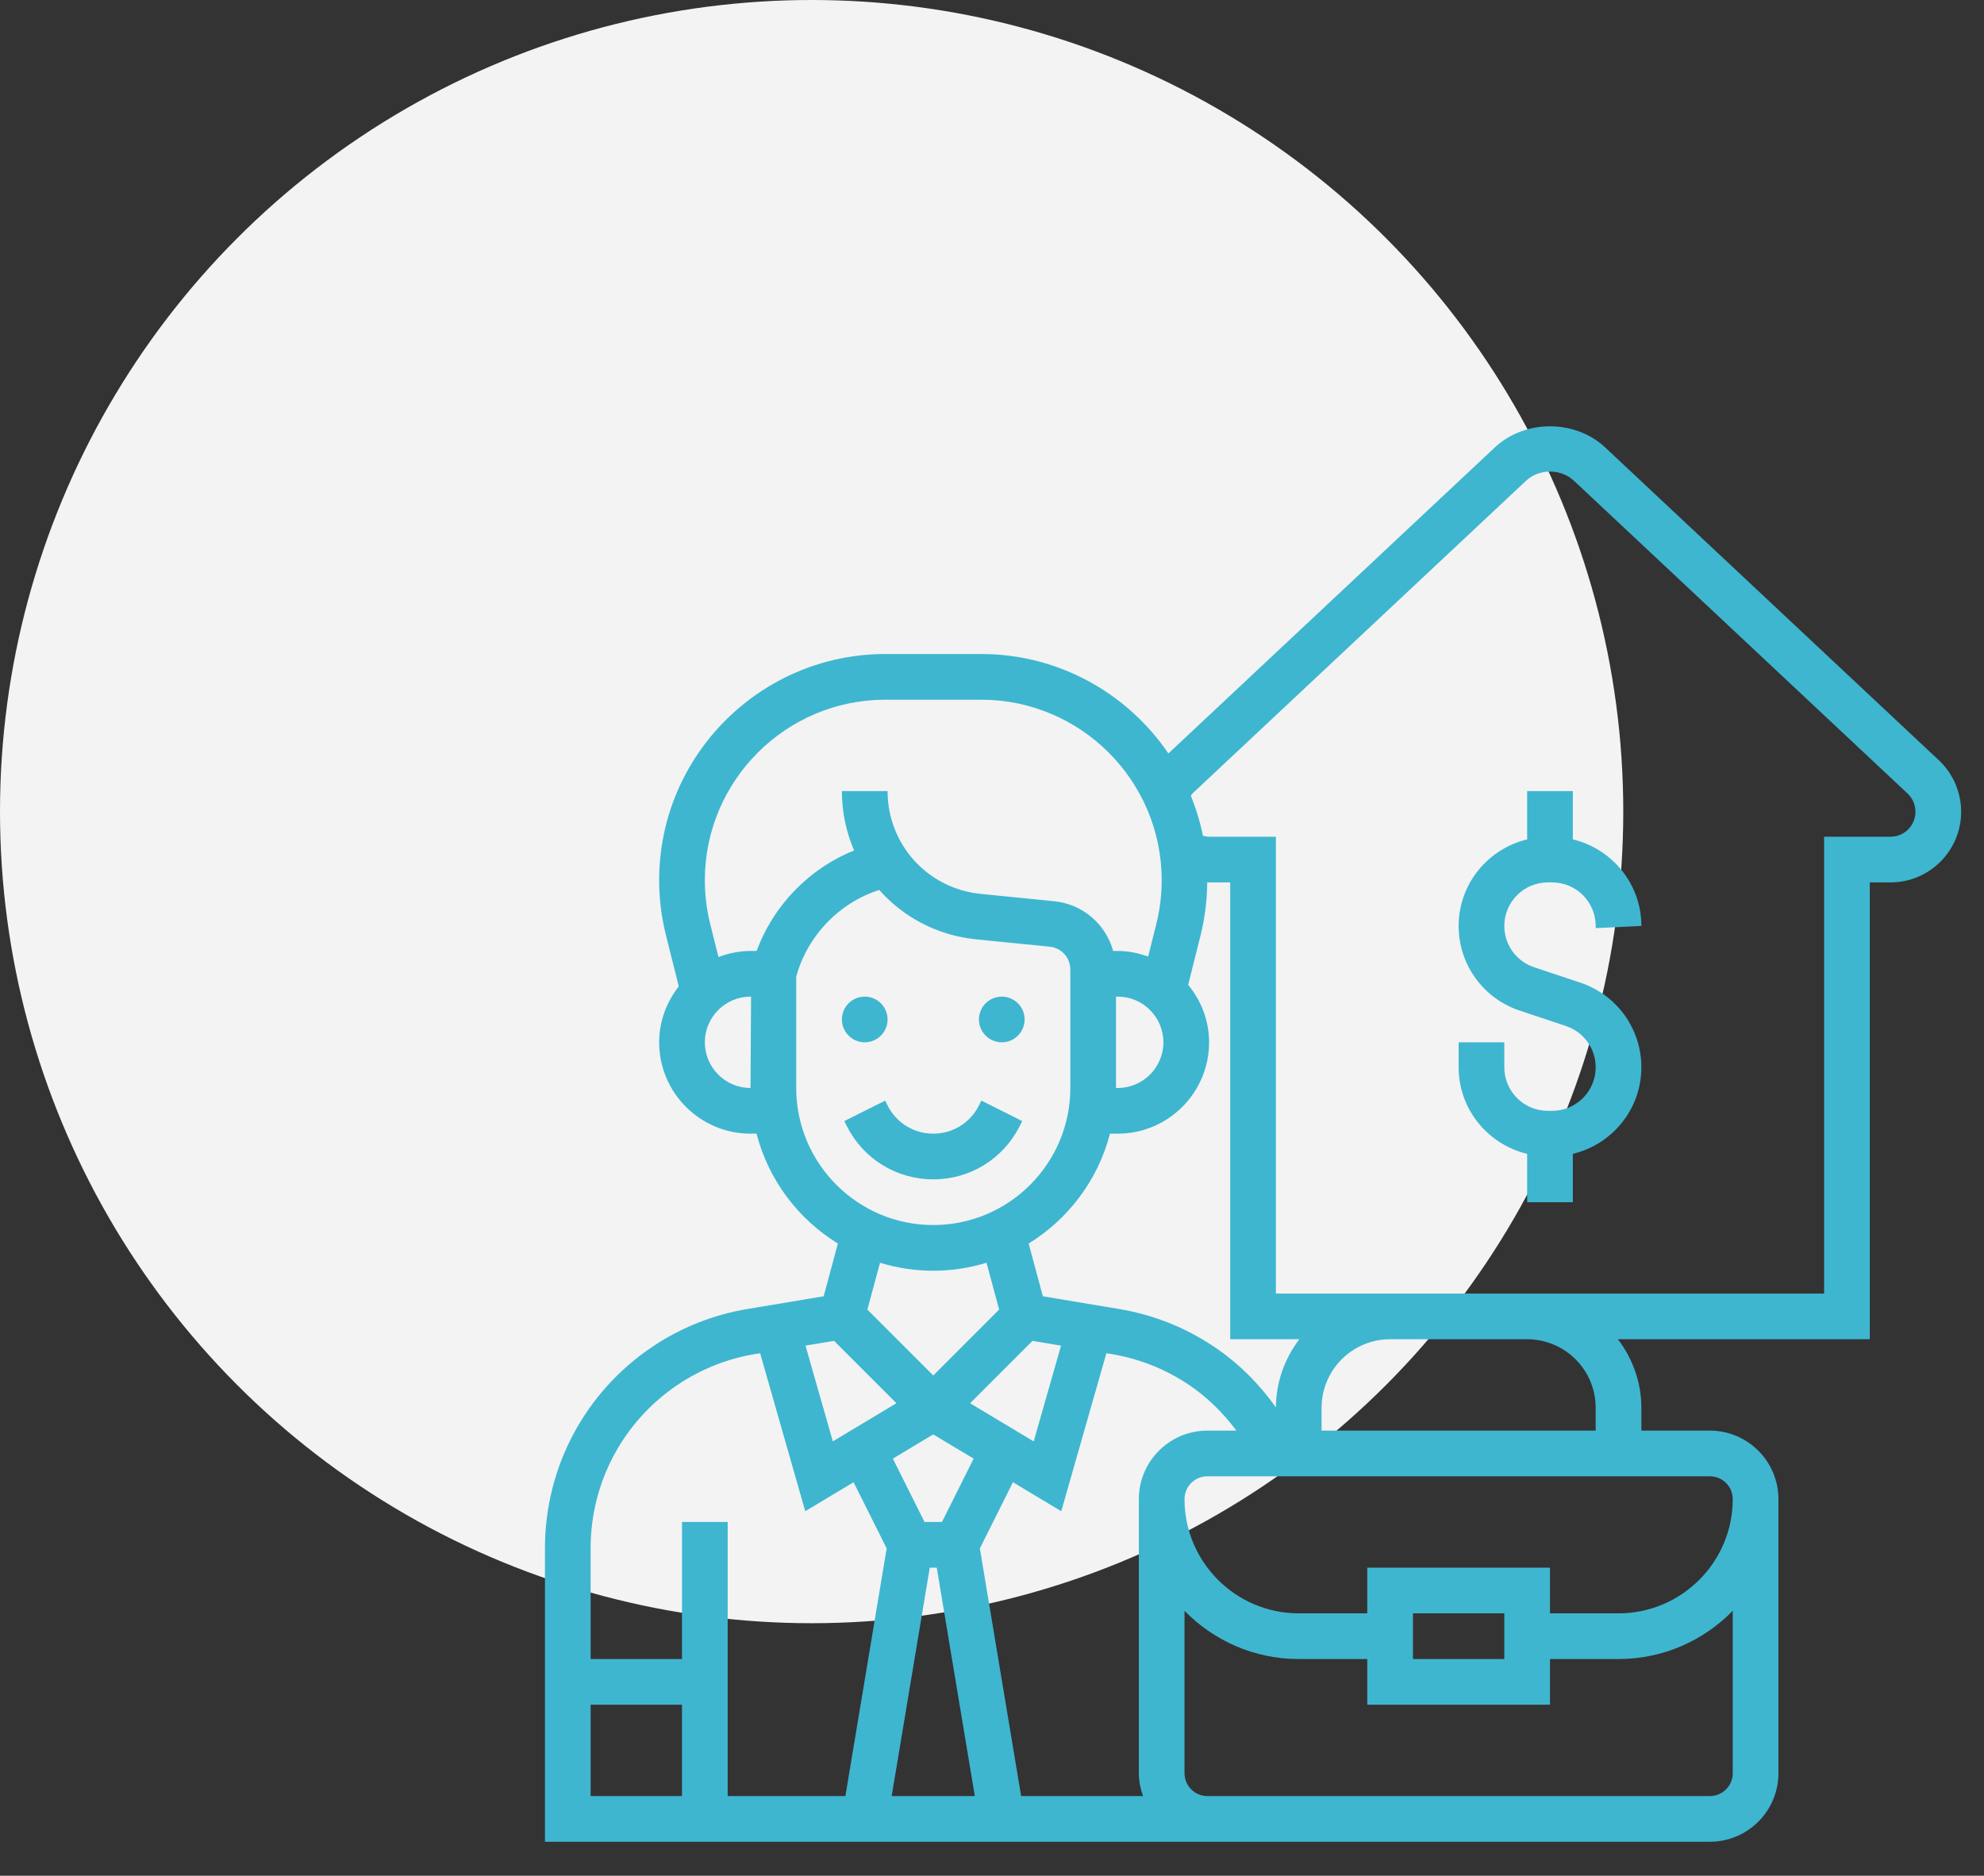 <svg width="110" height="104" viewBox="0 0 110 104" fill="none" xmlns="http://www.w3.org/2000/svg">
<rect x="0" y="0" width="110" height="104" fill="#333333" stroke="none"/>
<circle cx="45" cy="45" r="45" fill="#F3F3F3"/>
<path d="M91.003 51.339C91.003 49.009 89.377 47.061 87.204 46.54V43.861H84.671V46.541C82.498 47.062 80.872 49.009 80.872 51.34C80.872 53.473 82.231 55.359 84.254 56.032L86.819 56.888C87.808 57.218 88.47 58.137 88.47 59.178C88.47 60.509 87.389 61.591 86.058 61.591H85.818C84.486 61.591 83.404 60.509 83.404 59.178V57.791H80.872V59.178C80.872 61.508 82.498 63.456 84.671 63.977V66.656H87.204V63.975C89.377 63.455 91.003 61.508 91.003 59.177C91.003 57.044 89.644 55.158 87.621 54.485L85.056 53.629C84.067 53.299 83.404 52.38 83.404 51.339C83.404 50.008 84.486 48.926 85.817 48.926H86.056C87.389 48.926 88.47 50.008 88.47 51.339V51.459L91.003 51.339Z" fill="#3EB6D0"/>
<path d="M107.495 42.151L88.993 24.805C87.33 23.248 84.543 23.248 82.881 24.805L64.78 41.776C62.521 38.452 58.71 36.262 54.398 36.262H49.09C42.173 36.262 36.546 41.889 36.546 48.805C36.546 49.832 36.672 50.854 36.921 51.847L37.633 54.692C36.962 55.552 36.546 56.619 36.546 57.791C36.546 60.585 38.818 62.857 41.612 62.857H41.945C42.608 65.423 44.251 67.594 46.455 68.949L45.667 71.873L41.45 72.577C39.562 72.891 37.796 73.589 36.2 74.652C32.453 77.152 30.214 81.335 30.214 85.838V102.117H66.941H68.207H94.802C96.897 102.117 98.602 100.412 98.602 98.318V83.12C98.602 81.026 96.897 79.321 94.802 79.321H91.003V78.055C91.003 76.624 90.508 75.317 89.704 74.255H103.668V48.926H104.816C106.976 48.926 108.733 47.168 108.733 45.009C108.733 43.93 108.283 42.888 107.495 42.151ZM67.058 48.926H68.207V74.255H72.039C71.24 75.311 70.748 76.609 70.743 78.032C69.8 76.715 68.644 75.557 67.285 74.652C65.691 73.589 63.925 72.891 62.037 72.577L57.82 71.873L57.032 68.949C59.234 67.592 60.877 65.423 61.542 62.857H61.971C64.765 62.857 67.037 60.585 67.037 57.791C67.037 56.578 66.591 55.478 65.877 54.605L66.567 51.848C66.806 50.891 66.925 49.907 66.934 48.917C66.976 48.919 67.017 48.926 67.058 48.926ZM63.141 83.12V98.318C63.141 98.763 63.232 99.186 63.374 99.584H56.615L54.327 85.852L56.162 82.183L58.84 83.79L61.343 75.029L61.621 75.076C63.153 75.332 64.588 75.898 65.881 76.759C66.919 77.452 67.808 78.329 68.549 79.321H66.941C64.846 79.321 63.141 81.026 63.141 83.12ZM57.243 74.345L58.828 74.61L57.312 79.919L53.786 77.804L57.243 74.345ZM51.743 79.531L53.982 80.875L52.227 84.387H51.259L49.504 80.875L51.743 79.531ZM51.55 86.92H51.937L54.048 99.584H49.438L51.55 86.92ZM61.875 55.258H61.97C63.367 55.258 64.503 56.395 64.503 57.791C64.503 59.188 63.367 60.324 61.97 60.324H61.875V55.258ZM49.089 38.795H54.396C59.917 38.795 64.408 43.285 64.408 48.805C64.408 49.623 64.308 50.441 64.11 51.231L63.658 53.036C63.127 52.847 62.565 52.726 61.97 52.726H61.719C61.307 51.252 60.049 50.131 58.454 49.971L54.371 49.562C51.429 49.268 49.21 46.818 49.21 43.861H46.677C46.677 45.031 46.918 46.145 47.355 47.156C44.864 48.156 42.884 50.19 41.952 52.726H41.612C40.985 52.726 40.389 52.855 39.835 53.064L39.376 51.231C39.179 50.441 39.079 49.624 39.079 48.805C39.079 43.285 43.57 38.795 49.089 38.795ZM39.079 57.791C39.079 56.395 40.215 55.258 41.612 55.258H41.641L41.612 60.324C40.215 60.324 39.079 59.188 39.079 57.791ZM44.145 60.324V54.154C44.766 51.877 46.522 50.062 48.747 49.343C50.082 50.85 51.966 51.867 54.119 52.082L58.203 52.491C58.852 52.556 59.342 53.098 59.342 53.751V60.324C59.342 64.515 55.934 67.923 51.743 67.923C47.553 67.923 44.145 64.515 44.145 60.324ZM51.743 70.456C52.77 70.456 53.761 70.3 54.695 70.014L55.396 72.61L51.743 76.264L48.091 72.611L48.791 70.015C49.726 70.3 50.716 70.456 51.743 70.456ZM46.243 74.345L49.7 77.802L46.175 79.918L44.659 74.609L46.243 74.345ZM37.605 76.759C38.899 75.898 40.334 75.332 41.865 75.076L42.144 75.029L44.646 83.79L47.325 82.183L49.16 85.852L46.871 99.584H40.345V84.387H37.812V91.986H32.746V85.838C32.746 82.183 34.564 78.788 37.605 76.759ZM32.746 94.518H37.812V99.584H32.746V94.518ZM96.069 98.318C96.069 99.017 95.501 99.584 94.802 99.584H68.207H66.941C66.242 99.584 65.674 99.017 65.674 98.318V89.312C67.285 90.96 69.527 91.986 72.006 91.986H75.806V94.518H85.937V91.986H89.737C92.216 91.986 94.458 90.96 96.069 89.312V98.318ZM78.339 91.986V89.453H83.404V91.986H78.339ZM96.069 83.12C96.069 86.612 93.228 89.453 89.737 89.453H85.937V86.92H75.806V89.453H72.006C68.515 89.453 65.674 86.612 65.674 83.12C65.674 82.421 66.242 81.854 66.941 81.854H94.802C95.501 81.854 96.069 82.421 96.069 83.12ZM88.47 78.055V79.321H73.273V78.055C73.273 75.96 74.978 74.255 77.072 74.255H84.671C86.766 74.255 88.47 75.96 88.47 78.055ZM104.816 46.393H101.135V71.722H84.671H77.072H70.74V46.393H67.058C66.933 46.393 66.813 46.371 66.695 46.339C66.542 45.571 66.312 44.832 66.025 44.121C66.058 44.083 66.074 44.034 66.111 43.998L84.613 26.653C85.332 25.978 86.541 25.978 87.262 26.653L105.764 43.998C106.041 44.259 106.2 44.627 106.2 45.009C106.2 45.773 105.58 46.393 104.816 46.393Z" fill="#3EB6D0"/>
<path d="M56.542 62.424L56.675 62.157L54.409 61.023L54.276 61.292C53.794 62.257 52.824 62.857 51.743 62.857C50.663 62.857 49.693 62.257 49.21 61.292L49.077 61.025L46.812 62.158L46.945 62.425C47.859 64.254 49.698 65.39 51.743 65.39C53.789 65.39 55.627 64.254 56.542 62.424Z" fill="#3EB6D0"/>
<path d="M55.543 57.791C56.242 57.791 56.809 57.224 56.809 56.525C56.809 55.825 56.242 55.258 55.543 55.258C54.843 55.258 54.276 55.825 54.276 56.525C54.276 57.224 54.843 57.791 55.543 57.791Z" fill="#3EB6D0"/>
<path d="M47.944 57.791C48.643 57.791 49.21 57.224 49.21 56.525C49.21 55.825 48.643 55.258 47.944 55.258C47.245 55.258 46.678 55.825 46.678 56.525C46.678 57.224 47.245 57.791 47.944 57.791Z" fill="#3EB6D0"/>
</svg>
